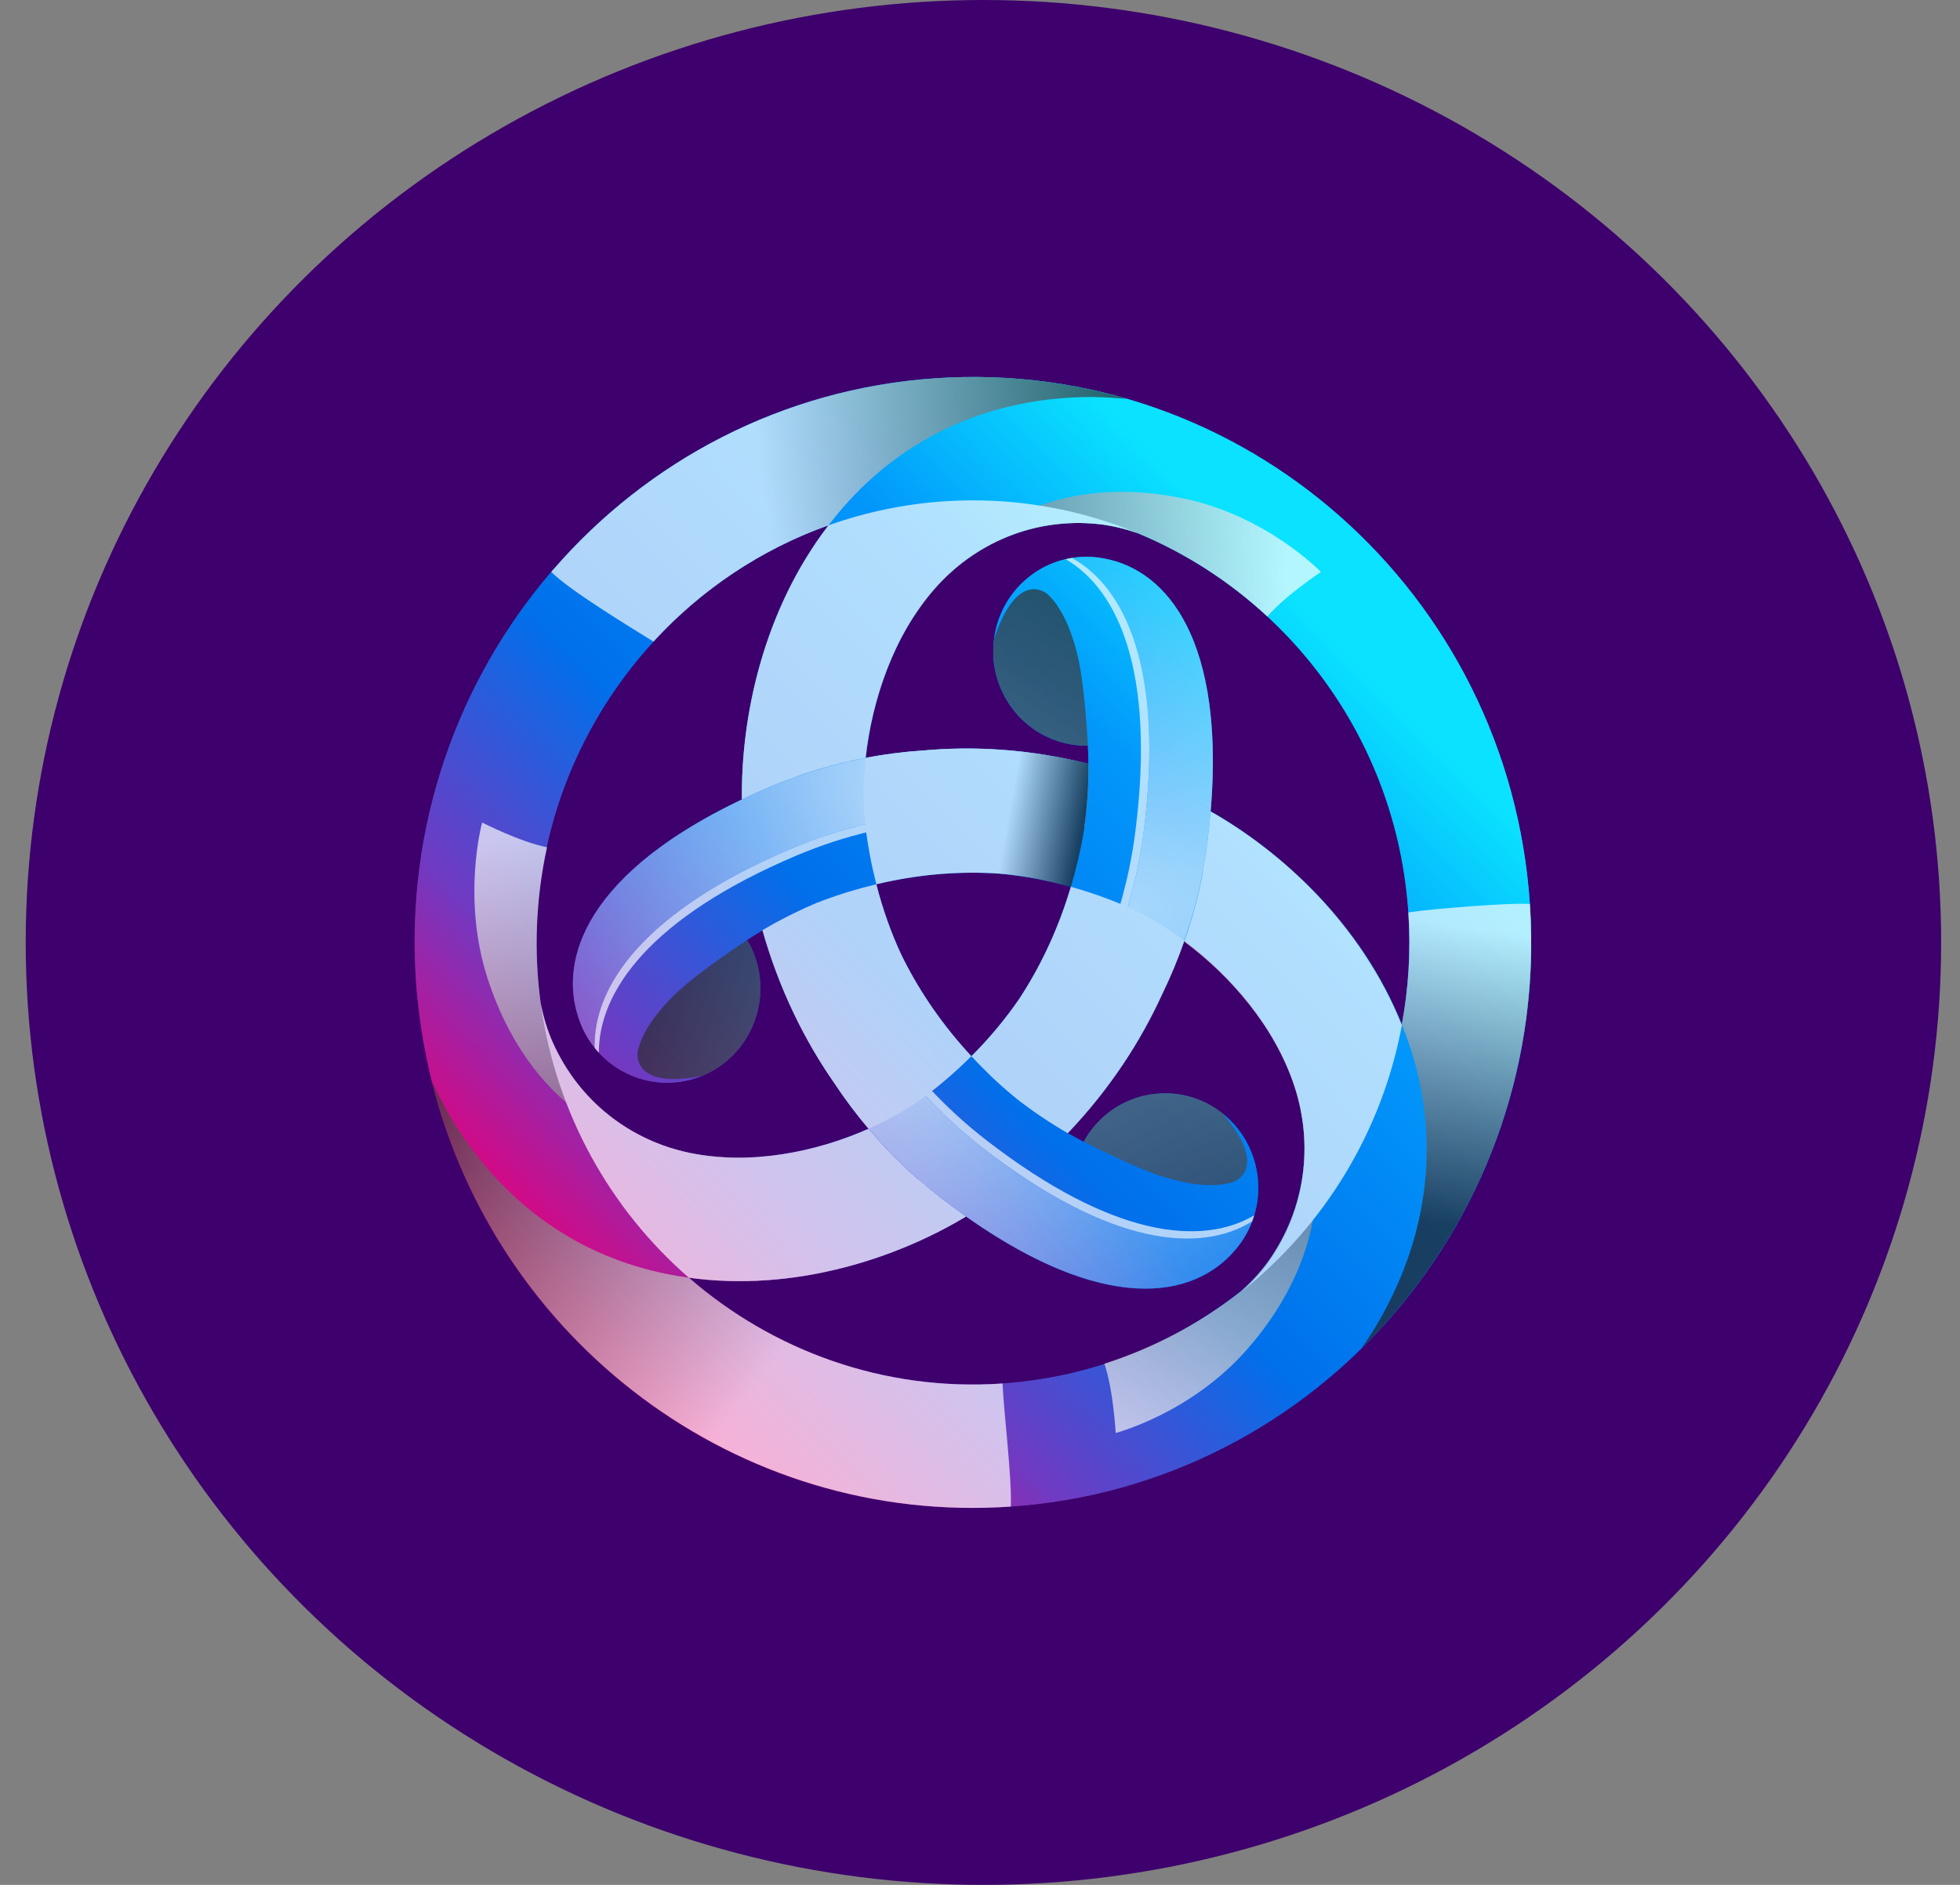 <svg width="52" height="50" viewBox="0 0 52 50" fill="none" xmlns="http://www.w3.org/2000/svg">
<rect x="0" y="0" width="52" height="50" fill="#808080" stroke="none"/>
<ellipse cx="26.091" cy="25" rx="25.409" ry="25" fill="#3D006C"/>
<path d="M40.589 23.982C40.034 15.717 32.968 9.473 24.807 10.035C20.741 10.315 17.172 12.232 14.68 15.107L14.674 15.102C14.657 15.125 14.641 15.148 14.624 15.172C12.15 18.06 10.758 21.901 11.035 26.018C11.061 26.41 11.107 26.796 11.162 27.179C11.162 27.179 11.162 27.179 11.162 27.179C11.164 27.196 11.167 27.213 11.169 27.231C11.206 27.483 11.25 27.734 11.299 27.982C11.299 27.982 11.299 27.982 11.299 27.982C11.3 27.986 11.301 27.991 11.302 27.995C11.347 28.22 11.397 28.442 11.451 28.663L11.451 28.663C11.451 28.663 11.451 28.664 11.451 28.664C13.162 35.572 19.554 40.465 26.817 39.965C34.978 39.403 41.145 32.247 40.589 23.982ZM37.365 24.204C37.434 25.222 37.37 26.218 37.191 27.177C37.189 27.171 37.188 27.165 37.185 27.16C36.111 24.502 33.987 22.583 32.119 21.523C32.498 17.018 30.989 15.121 29.281 14.812C29.234 14.803 29.188 14.796 29.14 14.79C27.785 14.613 26.546 15.584 26.372 16.956C26.198 18.329 27.156 19.584 28.511 19.76C28.63 19.775 28.747 19.779 28.862 19.777C28.87 19.93 28.875 20.091 28.876 20.26C27.297 19.863 25.821 19.786 24.475 19.909C23.972 19.943 23.468 20.007 22.967 20.102C23.135 18.581 23.699 16.873 24.792 15.624C25.849 14.416 27.42 13.723 29.134 13.901C29.459 13.935 29.806 14.015 30.118 14.122C30.133 14.127 30.148 14.131 30.162 14.136C30.162 14.136 30.163 14.135 30.163 14.135C34.133 15.773 37.055 19.589 37.365 24.204ZM27.041 26.495C27.04 26.497 27.039 26.498 27.038 26.5C26.685 27.016 26.264 27.525 25.771 28.018C25.031 27.221 24.437 26.362 23.986 25.474C23.963 25.427 23.938 25.382 23.916 25.333C23.915 25.331 23.914 25.33 23.913 25.328C23.648 24.76 23.423 24.136 23.249 23.457C24.302 23.206 25.334 23.114 26.32 23.163C26.372 23.166 26.423 23.167 26.475 23.172C26.477 23.172 26.479 23.172 26.481 23.172C27.099 23.224 27.743 23.338 28.41 23.524C28.098 24.572 27.661 25.523 27.127 26.363C27.098 26.407 27.072 26.451 27.041 26.495ZM21.98 13.936C21.977 13.939 21.974 13.943 21.972 13.947C20.236 16.216 19.657 19.037 19.683 21.205C15.643 23.125 14.775 25.397 15.365 27.049C15.38 27.094 15.397 27.139 15.415 27.184C15.943 28.46 17.392 29.062 18.653 28.528C19.913 27.995 20.508 26.527 19.981 25.25C19.934 25.139 19.88 25.034 19.82 24.934C19.948 24.85 20.085 24.764 20.231 24.678C20.681 26.261 21.348 27.6 22.126 28.719C22.406 29.143 22.712 29.551 23.043 29.942C21.658 30.556 19.916 30.916 18.3 30.582C16.738 30.259 15.361 29.227 14.656 27.635C14.522 27.333 14.418 26.988 14.352 26.662C14.312 26.376 14.278 26.088 14.259 25.796C13.898 20.423 17.19 15.639 21.98 13.936ZM26.598 36.7C23.447 36.917 20.502 35.828 18.276 33.894C21.085 34.281 23.787 33.379 25.627 32.271C29.291 34.857 31.669 34.483 32.787 33.139C32.818 33.103 32.848 33.065 32.877 33.027C33.705 31.926 33.495 30.354 32.408 29.516C31.321 28.677 29.769 28.89 28.941 29.99C28.869 30.086 28.807 30.186 28.75 30.289C28.616 30.219 28.475 30.142 28.329 30.059C29.459 28.871 30.264 27.615 30.832 26.372C31.055 25.914 31.252 25.44 31.421 24.953C32.639 25.861 33.818 27.21 34.341 28.795C34.845 30.326 34.652 32.05 33.643 33.465C33.452 33.733 33.209 33.996 32.962 34.217C32.958 34.22 32.955 34.224 32.951 34.227C31.186 35.632 29.002 36.534 26.598 36.7Z" fill="url(#paint0_linear_201_31)"/>
<g style="mix-blend-mode:hard-light" opacity="0.69">
<path d="M40.589 23.982C40.034 15.717 32.968 9.473 24.807 10.035C20.741 10.315 17.172 12.232 14.68 15.107L14.674 15.102C14.657 15.125 14.641 15.148 14.624 15.172C12.15 18.06 10.758 21.901 11.035 26.018C11.061 26.41 11.107 26.796 11.162 27.179C11.164 27.196 11.167 27.213 11.169 27.231C11.206 27.483 11.25 27.734 11.299 27.982L11.299 27.982C11.3 27.986 11.301 27.991 11.302 27.995C11.347 28.22 11.397 28.442 11.451 28.663L11.451 28.663C11.451 28.663 11.451 28.664 11.451 28.664C13.162 35.572 19.554 40.465 26.817 39.965C34.978 39.403 41.145 32.247 40.589 23.982ZM37.365 24.204C37.434 25.222 37.37 26.218 37.191 27.177C37.189 27.171 37.188 27.165 37.185 27.16C36.111 24.502 33.987 22.583 32.119 21.523C32.498 17.018 30.989 15.121 29.281 14.812C29.234 14.803 29.188 14.796 29.14 14.79C27.785 14.613 26.546 15.584 26.372 16.956C26.198 18.329 27.156 19.584 28.511 19.76C28.63 19.775 28.747 19.779 28.862 19.777C28.87 19.93 28.875 20.091 28.876 20.26C27.297 19.863 25.821 19.786 24.475 19.909C23.972 19.943 23.468 20.007 22.967 20.102C23.135 18.581 23.699 16.873 24.792 15.624C25.849 14.416 27.42 13.723 29.134 13.901C29.459 13.935 29.806 14.015 30.118 14.122C30.133 14.127 30.148 14.131 30.162 14.136C30.162 14.136 30.163 14.135 30.163 14.135C34.133 15.773 37.055 19.589 37.365 24.204ZM27.041 26.495C27.04 26.497 27.039 26.498 27.038 26.5C26.685 27.016 26.264 27.525 25.771 28.018C25.031 27.221 24.437 26.362 23.986 25.474C23.963 25.427 23.938 25.382 23.916 25.333C23.915 25.331 23.914 25.33 23.913 25.328C23.648 24.76 23.423 24.136 23.249 23.457C24.302 23.206 25.334 23.114 26.32 23.163C26.372 23.166 26.423 23.167 26.475 23.172C26.477 23.172 26.479 23.172 26.481 23.172C27.099 23.224 27.743 23.338 28.41 23.524C28.098 24.572 27.661 25.523 27.127 26.363C27.098 26.407 27.072 26.451 27.041 26.495ZM21.98 13.936C21.977 13.939 21.974 13.943 21.972 13.947C20.236 16.216 19.657 19.037 19.683 21.205C15.643 23.125 14.775 25.397 15.365 27.049C15.38 27.094 15.397 27.139 15.415 27.184C15.943 28.46 17.392 29.062 18.653 28.528C19.913 27.995 20.508 26.527 19.981 25.25C19.934 25.139 19.88 25.034 19.82 24.934C19.948 24.85 20.085 24.764 20.231 24.678C20.681 26.261 21.348 27.6 22.126 28.719C22.406 29.143 22.712 29.551 23.043 29.942C21.658 30.556 19.916 30.916 18.3 30.582C16.738 30.259 15.361 29.227 14.656 27.635C14.522 27.333 14.418 26.988 14.352 26.662C14.312 26.376 14.278 26.088 14.259 25.796C13.898 20.423 17.19 15.639 21.98 13.936ZM26.598 36.7C23.447 36.917 20.502 35.828 18.276 33.894C21.085 34.281 23.787 33.379 25.627 32.271C29.291 34.857 31.669 34.483 32.787 33.139C32.818 33.103 32.848 33.065 32.877 33.027C33.705 31.926 33.495 30.354 32.408 29.516C31.321 28.677 29.769 28.89 28.941 29.99C28.869 30.086 28.807 30.186 28.75 30.289C28.616 30.219 28.475 30.142 28.329 30.059C29.459 28.871 30.264 27.615 30.832 26.372C31.055 25.914 31.252 25.44 31.421 24.953C32.639 25.861 33.818 27.21 34.341 28.795C34.845 30.326 34.652 32.05 33.643 33.465C33.452 33.733 33.209 33.996 32.962 34.217C32.958 34.22 32.955 34.224 32.951 34.227C31.186 35.632 29.002 36.534 26.598 36.7Z" fill="url(#paint1_linear_201_31)"/>
<path style="mix-blend-mode:overlay" d="M29.281 14.813C29.235 14.804 29.188 14.796 29.141 14.79C28.901 14.759 28.665 14.765 28.438 14.802C29.855 15.582 30.888 17.757 30.345 22.048C30.165 23.469 29.748 24.821 29.145 26.062C28.657 27.129 27.993 28.206 27.1 29.241C27.529 29.567 27.947 29.839 28.329 30.059C29.459 28.872 30.264 27.615 30.832 26.373C31.435 25.132 31.852 23.78 32.032 22.359C32.679 17.25 31.091 15.14 29.281 14.813Z" fill="url(#paint2_radial_201_31)"/>
<path d="M30.345 22.047C30.888 17.757 29.855 15.582 28.438 14.801C28.382 14.81 28.328 14.822 28.274 14.835C29.661 15.642 30.659 17.815 30.123 22.047C29.944 23.468 29.526 24.82 28.924 26.061C28.452 27.093 27.813 28.134 26.965 29.137C27.01 29.173 27.055 29.206 27.1 29.24C27.992 28.205 28.657 27.128 29.145 26.061C29.747 24.82 30.165 23.468 30.345 22.047Z" fill="white"/>
<path style="mix-blend-mode:overlay" d="M24.958 31.779C24.825 31.676 24.697 31.568 24.568 31.461C22.477 32.344 19.578 32.898 16.7 32.222C17.172 32.83 17.698 33.392 18.275 33.894C21.084 34.281 23.786 33.379 25.626 32.272C25.408 32.118 25.186 31.954 24.958 31.779Z" fill="url(#paint3_radial_201_31)"/>
<path style="mix-blend-mode:overlay" d="M24.569 31.461C24.505 31.407 24.441 31.354 24.378 31.299C22.271 32.151 19.359 32.661 16.487 31.936C16.557 32.032 16.628 32.128 16.701 32.222C19.579 32.898 22.478 32.344 24.569 31.461Z" fill="url(#paint4_linear_201_31)"/>
<path style="mix-blend-mode:overlay" d="M15.366 27.052C15.381 27.097 15.398 27.142 15.416 27.186C15.51 27.412 15.633 27.616 15.778 27.797C15.737 26.164 17.08 24.17 21.021 22.502C22.326 21.949 23.691 21.639 25.054 21.547C26.21 21.441 27.463 21.485 28.795 21.751C28.859 21.212 28.883 20.709 28.88 20.263C27.299 19.866 25.822 19.789 24.476 19.911C23.113 20.003 21.748 20.314 20.443 20.866C15.751 22.853 14.74 25.301 15.366 27.052Z" fill="url(#paint5_radial_201_31)"/>
<path d="M21.02 22.501C17.08 24.17 15.736 26.164 15.777 27.797C15.812 27.841 15.85 27.883 15.888 27.924C15.884 26.303 17.244 24.341 21.131 22.695C22.436 22.143 23.801 21.832 25.163 21.74C26.282 21.639 27.491 21.678 28.773 21.921C28.781 21.863 28.788 21.807 28.794 21.751C27.463 21.485 26.209 21.441 25.053 21.547C23.69 21.638 22.326 21.949 21.02 22.501Z" fill="white"/>
<path style="mix-blend-mode:overlay" d="M32.036 22.36C32.015 22.528 31.987 22.694 31.959 22.86C33.76 24.252 35.683 26.518 36.544 29.38C36.828 28.663 37.046 27.92 37.186 27.163C36.113 24.506 33.991 22.587 32.123 21.527C32.101 21.796 32.072 22.072 32.036 22.36Z" fill="url(#paint6_linear_201_31)"/>
<path style="mix-blend-mode:overlay" d="M31.959 22.86C31.945 22.943 31.932 23.026 31.916 23.108C33.699 24.53 35.591 26.829 36.407 29.71C36.454 29.6 36.5 29.49 36.544 29.38C35.683 26.517 33.76 24.252 31.959 22.86Z" fill="url(#paint7_linear_201_31)"/>
<path style="mix-blend-mode:overlay" d="M32.789 33.136C32.819 33.099 32.849 33.063 32.878 33.024C33.025 32.829 33.137 32.619 33.22 32.401C31.844 33.254 29.467 33.072 26.07 30.451C24.944 29.582 23.997 28.54 23.237 27.392C22.568 26.43 21.979 25.309 21.541 24.008C21.048 24.221 20.605 24.452 20.226 24.678C20.677 26.262 21.349 27.596 22.127 28.716C22.887 29.865 23.835 30.907 24.96 31.775C29.005 34.897 31.604 34.559 32.789 33.136Z" fill="url(#paint8_radial_201_31)"/>
<path d="M26.07 30.45C29.468 33.072 31.844 33.253 33.22 32.401C33.24 32.348 33.257 32.294 33.273 32.24C31.889 33.053 29.532 32.842 26.181 30.256C25.055 29.388 24.108 28.346 23.348 27.197C22.702 26.267 22.131 25.187 21.697 23.941C21.644 23.963 21.593 23.985 21.541 24.008C21.98 25.308 22.569 26.429 23.237 27.391C23.997 28.54 24.945 29.582 26.07 30.45Z" fill="white"/>
<path style="mix-blend-mode:overlay" d="M20.442 20.862C20.596 20.797 20.752 20.738 20.909 20.679C21.198 18.404 22.174 15.585 24.192 13.398C23.436 13.507 22.692 13.688 21.974 13.944C20.239 16.213 19.659 19.034 19.686 21.202C19.927 21.087 20.178 20.974 20.442 20.862Z" fill="url(#paint9_radial_201_31)"/>
<path style="mix-blend-mode:overlay" d="M20.907 20.679C20.985 20.65 21.063 20.62 21.142 20.592C21.466 18.318 22.486 15.509 24.542 13.353C24.424 13.366 24.308 13.381 24.191 13.398C22.173 15.584 21.197 18.403 20.907 20.679Z" fill="url(#paint10_linear_201_31)"/>
<path style="mix-blend-mode:multiply" d="M24.807 10.035C20.741 10.315 17.172 12.232 14.681 15.107C14.662 15.129 14.643 15.15 14.624 15.172L14.624 15.172C15.109 15.659 16.694 16.62 17.337 17.02C18.598 15.646 20.184 14.575 21.98 13.936C22.106 13.772 22.236 13.611 22.373 13.453C24.047 11.541 26.331 10.531 28.982 10.531C29.276 10.531 29.877 10.578 29.89 10.579C28.284 10.112 26.571 9.914 24.807 10.035Z" fill="url(#paint11_linear_201_31)"/>
<path style="mix-blend-mode:multiply" d="M26.598 36.7C23.448 36.917 20.502 35.828 18.276 33.894C18.069 33.865 17.862 33.831 17.654 33.788C15.182 33.277 13.175 31.778 11.85 29.454C11.703 29.195 11.571 28.932 11.452 28.664C13.163 35.572 19.554 40.465 26.818 39.965C26.85 39.207 26.629 37.45 26.598 36.7Z" fill="url(#paint12_linear_201_31)"/>
<path style="mix-blend-mode:multiply" d="M40.589 23.982C40.134 23.935 37.911 24.113 37.365 24.204C37.433 25.222 37.37 26.218 37.191 27.176C37.268 27.367 37.34 27.561 37.406 27.759C38.204 30.182 37.926 32.691 36.601 35.015C36.456 35.269 36.3 35.513 36.134 35.746C36.131 35.751 36.127 35.756 36.124 35.76C36.124 35.76 36.131 35.754 36.136 35.751C39.144 32.786 40.896 28.555 40.589 23.982Z" fill="url(#paint13_linear_201_31)"/>
<path style="mix-blend-mode:multiply" d="M29.134 13.901C29.459 13.934 29.806 14.015 30.118 14.121C30.132 14.126 30.147 14.13 30.162 14.136C30.162 14.136 30.162 14.135 30.162 14.134C31.44 14.662 32.608 15.415 33.617 16.348C33.619 16.349 33.621 16.351 33.623 16.353C34.109 15.79 35.045 15.172 35.045 15.172C35.045 15.172 33.612 13.687 31.421 13.227C29.886 12.904 26.425 12.591 24.243 16.353C24.243 16.353 24.252 16.345 24.264 16.333C24.426 16.085 24.598 15.845 24.792 15.623C25.849 14.416 27.42 13.723 29.134 13.901Z" fill="url(#paint14_linear_201_31)"/>
<path style="mix-blend-mode:multiply" d="M33.642 33.464C33.451 33.731 33.209 33.995 32.962 34.216C32.95 34.226 32.939 34.237 32.928 34.248C32.928 34.248 32.928 34.248 32.929 34.249C31.839 35.106 30.61 35.753 29.309 36.172C29.306 36.172 29.304 36.174 29.301 36.175C29.539 36.882 29.6 38.012 29.6 38.012C29.6 38.012 31.586 37.498 33.076 35.806C34.119 34.621 36.116 31.743 33.991 27.948C33.991 27.948 33.994 27.96 33.998 27.977C34.128 28.242 34.248 28.513 34.34 28.794C34.845 30.325 34.652 32.049 33.642 33.464Z" fill="url(#paint15_linear_201_31)"/>
<path style="mix-blend-mode:multiply" d="M14.661 27.639C14.527 27.337 14.423 26.992 14.358 26.666C14.354 26.651 14.35 26.635 14.348 26.62H14.346C14.158 25.236 14.219 23.834 14.512 22.484C14.512 22.481 14.513 22.478 14.513 22.476C13.789 22.331 12.792 21.819 12.792 21.819C12.792 21.819 12.239 23.818 12.941 25.971C13.432 27.477 14.895 30.669 19.203 30.702C19.203 30.702 19.192 30.699 19.175 30.693C18.883 30.675 18.592 30.645 18.305 30.586C16.744 30.263 15.366 29.231 14.661 27.639Z" fill="url(#paint16_linear_201_31)"/>
<path style="mix-blend-mode:multiply" d="M28.512 19.76C28.63 19.775 28.747 19.779 28.863 19.777C28.863 19.777 28.785 18.219 28.596 17.419C28.407 16.62 28.129 16.09 27.822 15.79C27.603 15.576 26.911 15.308 26.372 16.956C26.198 18.328 27.156 19.584 28.512 19.76Z" fill="url(#paint17_linear_201_31)"/>
<path style="mix-blend-mode:multiply" d="M19.982 25.253C19.935 25.141 19.88 25.037 19.821 24.936C19.821 24.936 18.527 25.783 17.937 26.349C17.348 26.914 17.035 27.423 16.931 27.842C16.858 28.141 16.975 28.882 18.654 28.531C19.914 27.997 20.509 26.529 19.982 25.253Z" fill="url(#paint18_linear_201_31)"/>
<path style="mix-blend-mode:multiply" d="M28.943 29.986C28.871 30.082 28.809 30.183 28.752 30.285C28.752 30.285 30.124 30.997 30.902 31.231C31.68 31.465 32.273 31.485 32.682 31.366C32.975 31.281 33.55 30.808 32.41 29.512C31.323 28.673 29.771 28.886 28.943 29.986Z" fill="url(#paint19_linear_201_31)"/>
<path style="mix-blend-mode:multiply" d="M28.41 23.524C28.099 24.572 27.661 25.523 27.127 26.363C27.098 26.407 27.072 26.451 27.041 26.495C27.04 26.497 27.039 26.498 27.038 26.5C26.685 27.016 26.264 27.525 25.771 28.018C26.11 28.383 26.477 28.737 26.88 29.072C27.385 29.476 27.881 29.801 28.329 30.059C29.459 28.871 30.264 27.615 30.832 26.372C31.055 25.914 31.252 25.44 31.421 24.953C30.9 24.565 30.372 24.256 29.886 24.046C29.383 23.829 28.891 23.658 28.41 23.524Z" fill="url(#paint20_linear_201_31)"/>
<path style="mix-blend-mode:multiply" d="M18.276 33.894C21.085 34.281 23.787 33.379 25.627 32.271C25.409 32.117 25.186 31.954 24.959 31.778C24.248 31.23 23.609 30.613 23.043 29.943C21.658 30.556 19.916 30.916 18.3 30.582C16.739 30.259 15.361 29.227 14.656 27.635C14.522 27.333 14.418 26.988 14.352 26.662C14.761 29.561 16.206 32.094 18.276 33.894Z" fill="url(#paint21_linear_201_31)"/>
<path style="mix-blend-mode:multiply" d="M25.771 28.017C25.032 27.22 24.438 26.362 23.987 25.474C23.964 25.427 23.939 25.381 23.917 25.333C23.916 25.331 23.915 25.329 23.914 25.328C23.649 24.759 23.424 24.136 23.25 23.457C22.769 23.572 22.284 23.716 21.797 23.901C21.2 24.142 20.675 24.413 20.231 24.677C20.682 26.261 21.349 27.6 22.126 28.719C22.406 29.142 22.712 29.551 23.043 29.942C23.637 29.68 24.166 29.37 24.589 29.048C25.026 28.716 25.417 28.371 25.771 28.017Z" fill="url(#paint22_linear_201_31)"/>
<path style="mix-blend-mode:multiply" d="M21.971 13.947C20.236 16.216 19.657 19.037 19.683 21.205C19.925 21.09 20.177 20.976 20.442 20.863C21.265 20.515 22.112 20.264 22.967 20.102C23.135 18.581 23.699 16.873 24.792 15.624C25.849 14.416 27.42 13.724 29.134 13.901C29.459 13.935 29.806 14.016 30.118 14.122C30.133 14.127 30.148 14.131 30.162 14.136L30.163 14.135C28.584 13.483 26.839 13.175 25.026 13.3C23.962 13.374 22.941 13.594 21.98 13.936C21.977 13.94 21.974 13.943 21.971 13.947Z" fill="url(#paint23_linear_201_31)"/>
<path style="mix-blend-mode:multiply" d="M37.185 27.184C36.112 24.526 33.987 22.607 32.119 21.547C32.097 21.816 32.069 22.094 32.032 22.382C31.918 23.279 31.71 24.147 31.421 24.978C32.639 25.886 33.819 27.234 34.341 28.819C34.845 30.35 34.652 32.074 33.643 33.489C33.452 33.757 33.209 34.02 32.962 34.241C32.959 34.244 32.955 34.248 32.952 34.251C35.126 32.52 36.664 30.026 37.192 27.201C37.19 27.195 37.188 27.189 37.185 27.184Z" fill="url(#paint24_linear_201_31)"/>
<path style="mix-blend-mode:multiply" d="M22.959 21.905C23.025 22.454 23.125 22.97 23.25 23.457C24.302 23.206 25.334 23.114 26.32 23.163C26.372 23.166 26.423 23.167 26.476 23.172C26.478 23.172 26.48 23.172 26.482 23.172C27.099 23.224 27.744 23.338 28.411 23.524C28.553 23.045 28.672 22.547 28.758 22.027C28.851 21.38 28.881 20.782 28.877 20.26C27.298 19.864 25.821 19.786 24.476 19.909C23.972 19.943 23.469 20.007 22.968 20.102C22.896 20.754 22.895 21.373 22.959 21.905Z" fill="url(#paint25_linear_201_31)"/>
</g>
<defs>
<linearGradient id="paint0_linear_201_31" x1="15.704" y1="35.237" x2="34.83" y2="16.351" gradientUnits="userSpaceOnUse">
<stop offset="0.001" stop-color="#E6007A"/>
<stop offset="0.207" stop-color="#703AC2"/>
<stop offset="0.456" stop-color="#0070EB"/>
<stop offset="0.768" stop-color="#0297FB"/>
<stop offset="1" stop-color="#0AE2FF"/>
</linearGradient>
<linearGradient id="paint1_linear_201_31" x1="15.704" y1="35.237" x2="34.83" y2="16.351" gradientUnits="userSpaceOnUse">
<stop offset="0.001" stop-color="#E6007A"/>
<stop offset="0.207" stop-color="#703AC2"/>
<stop offset="0.456" stop-color="#0070EB"/>
<stop offset="0.768" stop-color="#0297FB"/>
<stop offset="1" stop-color="#0AE2FF"/>
</linearGradient>
<radialGradient id="paint2_radial_201_31" cx="0" cy="0" r="1" gradientUnits="userSpaceOnUse" gradientTransform="translate(28.116 24.116) scale(32.845 11.191)">
<stop stop-color="white"/>
<stop offset="1" stop-color="white" stop-opacity="0"/>
</radialGradient>
<radialGradient id="paint3_radial_201_31" cx="0" cy="0" r="1" gradientUnits="userSpaceOnUse" gradientTransform="translate(27.623 22.874) scale(10.875 39.429)">
<stop stop-color="white"/>
<stop offset="1" stop-color="white" stop-opacity="0"/>
</radialGradient>
<linearGradient id="paint4_linear_201_31" x1="12.119" y1="26.764" x2="23.698" y2="26.741" gradientUnits="userSpaceOnUse">
<stop stop-color="white" stop-opacity="0"/>
<stop offset="1" stop-color="white"/>
</linearGradient>
<radialGradient id="paint5_radial_201_31" cx="0" cy="0" r="1" gradientUnits="userSpaceOnUse" gradientTransform="translate(23.788 21.176) rotate(-108.091) scale(19.635 13.385)">
<stop stop-color="white"/>
<stop offset="1" stop-color="white" stop-opacity="0"/>
</radialGradient>
<linearGradient id="paint6_linear_201_31" x1="33.638" y1="33.581" x2="23.897" y2="8.233" gradientUnits="userSpaceOnUse">
<stop offset="0.137" stop-color="white" stop-opacity="0"/>
<stop offset="0.315" stop-color="white"/>
</linearGradient>
<linearGradient id="paint7_linear_201_31" x1="39.025" y1="38.725" x2="33.272" y2="24.793" gradientUnits="userSpaceOnUse">
<stop stop-color="white" stop-opacity="0"/>
<stop offset="1" stop-color="white"/>
</linearGradient>
<radialGradient id="paint8_radial_201_31" cx="0" cy="0" r="1" gradientUnits="userSpaceOnUse" gradientTransform="translate(24.233 27.541) rotate(113.788) scale(15.917 13.567)">
<stop stop-color="white"/>
<stop offset="1" stop-color="white" stop-opacity="0"/>
</radialGradient>
<radialGradient id="paint9_radial_201_31" cx="0" cy="0" r="1" gradientUnits="userSpaceOnUse" gradientTransform="translate(22.349 26.268) rotate(134.27) scale(15.429 17.81)">
<stop stop-color="white"/>
<stop offset="1" stop-color="white" stop-opacity="0"/>
</radialGradient>
<linearGradient id="paint10_linear_201_31" x1="39.056" y1="11.001" x2="35.107" y2="24.885" gradientUnits="userSpaceOnUse">
<stop offset="0.23" stop-color="white" stop-opacity="0"/>
<stop offset="1" stop-color="white"/>
</linearGradient>
<linearGradient id="paint11_linear_201_31" x1="31.205" y1="19.308" x2="21.218" y2="20.61" gradientUnits="userSpaceOnUse">
<stop stop-color="#231F20"/>
<stop offset="1" stop-color="white"/>
</linearGradient>
<linearGradient id="paint12_linear_201_31" x1="19.608" y1="15.694" x2="30.002" y2="23.495" gradientUnits="userSpaceOnUse">
<stop stop-color="#231F20"/>
<stop offset="1" stop-color="white"/>
</linearGradient>
<linearGradient id="paint13_linear_201_31" x1="17.084" y1="29.49" x2="19.347" y2="13.307" gradientUnits="userSpaceOnUse">
<stop stop-color="#231F20"/>
<stop offset="0.482" stop-color="white"/>
</linearGradient>
<linearGradient id="paint14_linear_201_31" x1="19.204" y1="24.551" x2="37.789" y2="25.821" gradientUnits="userSpaceOnUse">
<stop stop-color="#231F20"/>
<stop offset="0.764" stop-color="white"/>
</linearGradient>
<linearGradient id="paint15_linear_201_31" x1="35.467" y1="20.358" x2="24.115" y2="41.654" gradientUnits="userSpaceOnUse">
<stop offset="0.091" stop-color="#231F20"/>
<stop offset="0.781" stop-color="white"/>
</linearGradient>
<linearGradient id="paint16_linear_201_31" x1="27.412" y1="34.014" x2="22.122" y2="11.51" gradientUnits="userSpaceOnUse">
<stop stop-color="#231F20"/>
<stop offset="0.636" stop-color="white"/>
</linearGradient>
<linearGradient id="paint17_linear_201_31" x1="38.11" y1="20.395" x2="24.673" y2="42.042" gradientUnits="userSpaceOnUse">
<stop stop-color="#231F20"/>
<stop offset="1" stop-color="white"/>
</linearGradient>
<linearGradient id="paint18_linear_201_31" x1="17.314" y1="22.545" x2="42.374" y2="29.955" gradientUnits="userSpaceOnUse">
<stop stop-color="#231F20"/>
<stop offset="1" stop-color="white"/>
</linearGradient>
<linearGradient id="paint19_linear_201_31" x1="27.559" y1="40.198" x2="12.826" y2="10.054" gradientUnits="userSpaceOnUse">
<stop stop-color="#231F20"/>
<stop offset="1" stop-color="white"/>
</linearGradient>
<linearGradient id="paint20_linear_201_31" x1="17.025" y1="34.842" x2="22.49" y2="26.331" gradientUnits="userSpaceOnUse">
<stop stop-color="#231F20"/>
<stop offset="1" stop-color="white"/>
</linearGradient>
<linearGradient id="paint21_linear_201_31" x1="32.909" y1="16.267" x2="25.651" y2="18.456" gradientUnits="userSpaceOnUse">
<stop stop-color="#231F20"/>
<stop offset="1" stop-color="white"/>
</linearGradient>
<linearGradient id="paint22_linear_201_31" x1="19.387" y1="12.744" x2="22.651" y2="20.48" gradientUnits="userSpaceOnUse">
<stop stop-color="#231F20"/>
<stop offset="1" stop-color="white"/>
</linearGradient>
<linearGradient id="paint23_linear_201_31" x1="26.981" y1="32.082" x2="24.416" y2="25.561" gradientUnits="userSpaceOnUse">
<stop stop-color="#231F20"/>
<stop offset="0" stop-color="#343131"/>
<stop offset="1" stop-color="white"/>
</linearGradient>
<linearGradient id="paint24_linear_201_31" x1="8.889" y1="24.158" x2="15.492" y2="27.429" gradientUnits="userSpaceOnUse">
<stop stop-color="#231F20"/>
<stop offset="1" stop-color="white"/>
</linearGradient>
<linearGradient id="paint25_linear_201_31" x1="28.624" y1="22.316" x2="26.692" y2="21.969" gradientUnits="userSpaceOnUse">
<stop stop-color="#231F20"/>
<stop offset="1" stop-color="white"/>
</linearGradient>
</defs>
</svg>
